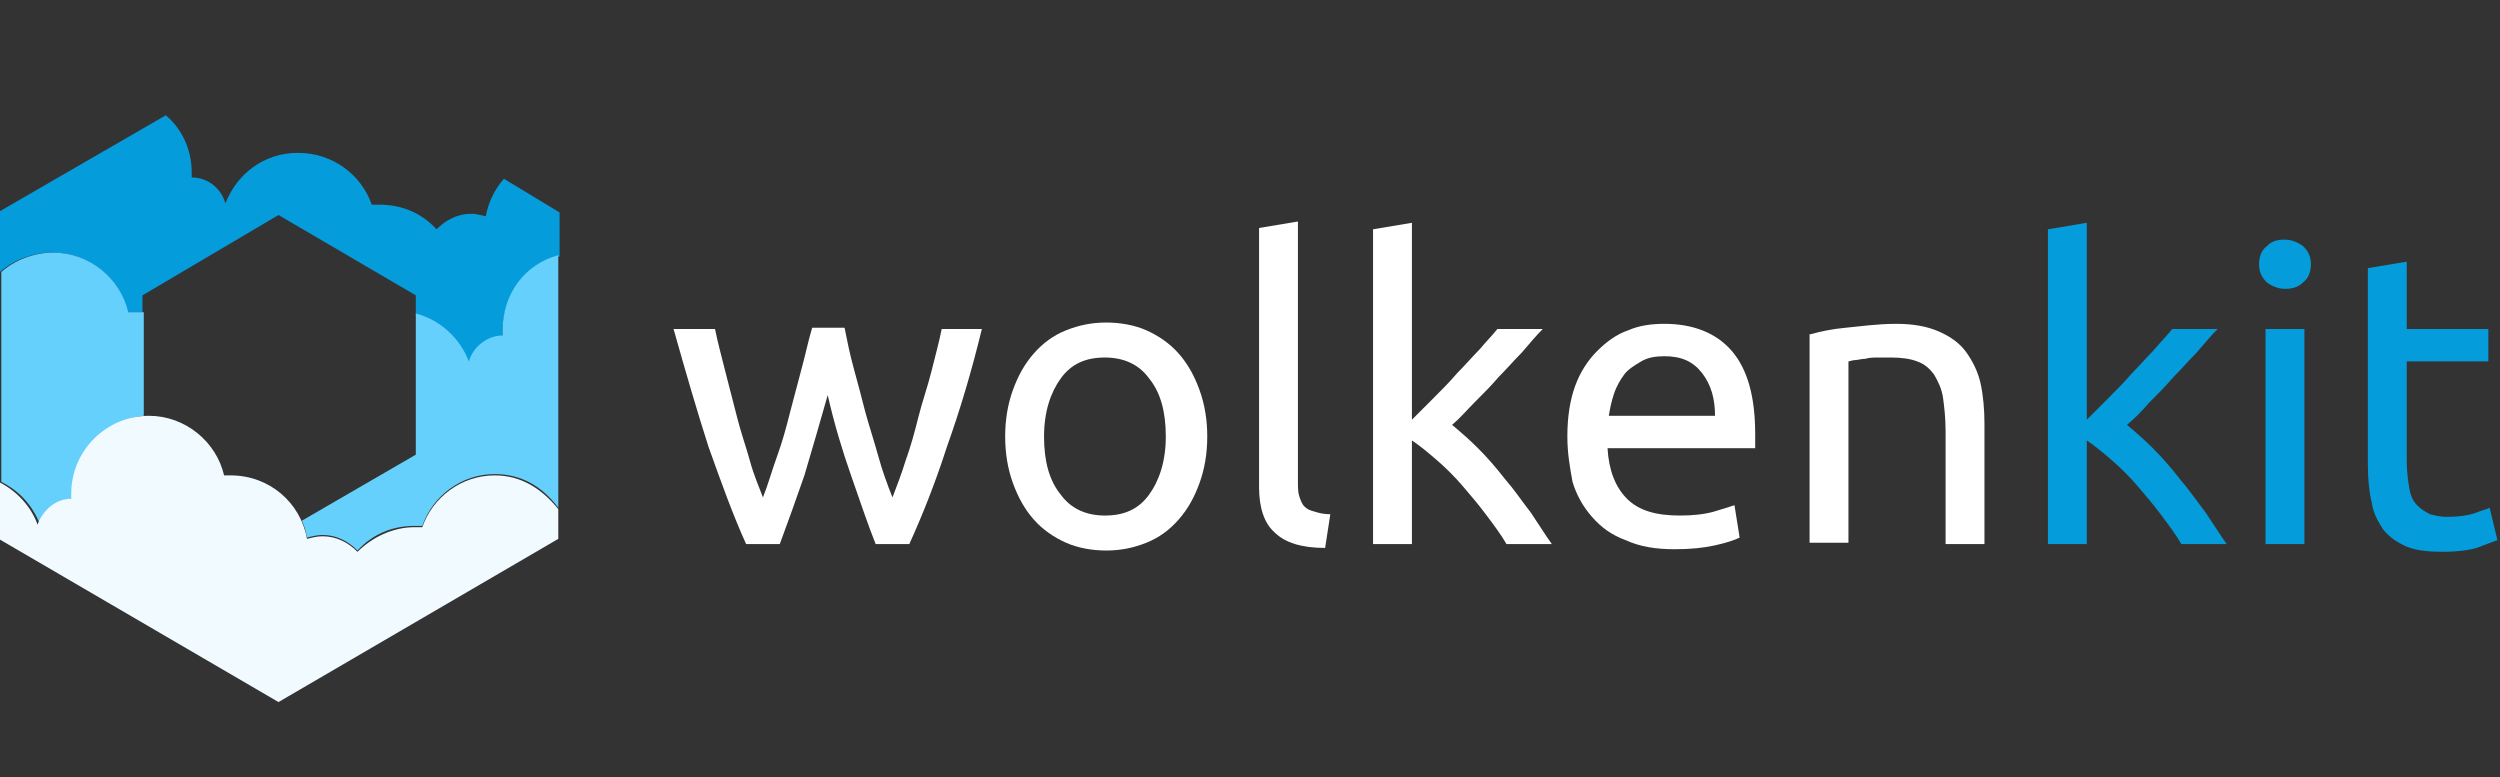 <?xml version="1.0" encoding="utf-8"?>
<!-- Generator: Adobe Illustrator 24.1.3, SVG Export Plug-In . SVG Version: 6.00 Build 0)  -->
<svg version="1.1" id="Ebene_1" xmlns="http://www.w3.org/2000/svg" xmlns:xlink="http://www.w3.org/1999/xlink" x="0px" y="0px"
	 viewBox="0 0 193 60" style="enable-background:new 0 0 193 60;" xml:space="preserve">
<rect x="0" y="0" width="193" height="60" fill="#333333" stroke="none"/>
<style type="text/css">
	.st0{fill:#049CDB;}
	.st1{fill:#66D0FD;}
	.st2{fill:#F0FAFF;}
	.st3{fill:#FFFFFF;}
</style>
<g>
	<path class="st0" d="M38.9,13.8c-0.7,0.8-1.2,1.8-1.4,2.9c-0.4-0.1-0.8-0.2-1.1-0.2c-1.1,0-2,0.5-2.7,1.2c-1.1-1.2-2.6-1.9-4.4-1.9
		c-0.2,0-0.4,0-0.6,0c-0.8-2.3-3-4-5.7-4c-2.6,0-4.7,1.6-5.6,3.9c-0.3-1.1-1.3-2-2.6-2c0-0.1,0-0.3,0-0.4c0-1.8-0.8-3.4-2-4.4
		L0,16.3V21c1-0.9,2.5-1.5,4-1.5c2.8,0,5.2,1.9,5.8,4.6c0.1,0,0.3,0,0.5,0c0.2,0,0.5,0,0.7,0v-1.3l10.5-6.2l10.6,6.2v1.5
		c1.9,0.5,3.4,1.9,4.1,3.7c0.3-1.1,1.4-2,2.6-2c0-0.1,0-0.3,0-0.4c0-2.8,1.7-5.1,4.4-5.8v-3.4L38.9,13.8z"/>
	<g>
		<path class="st1" d="M3.1,40.5c0.3-1.1,1.3-2,2.6-2c0-0.1,0-0.3,0-0.4c0-3.1,2.4-5.7,5.4-6v-8c-0.2,0-0.5,0-0.7,0
			c-0.2,0-0.3,0-0.5,0c-0.6-2.6-3-4.6-5.8-4.6c-1.5,0-3,0.6-4,1.5v16.2C1.5,37.9,2.5,39,3.1,40.5z"/>
		<path class="st1" d="M38.8,25.5c0,0.1,0,0.3,0,0.4c-1.2,0-2.3,0.9-2.6,2c-0.7-1.8-2.2-3.2-4.1-3.7v10.9l-8.8,5.1
			c0.2,0.4,0.3,0.8,0.4,1.3c0.4-0.1,0.8-0.2,1.2-0.2c1.1,0,2,0.5,2.7,1.2c1.1-1.2,2.6-1.9,4.4-1.9c0.2,0,0.4,0,0.6,0
			c0.8-2.3,3-4,5.6-4c2.1,0,3.7,1,4.9,2.6V19.7C40.5,20.4,38.8,22.7,38.8,25.5z"/>
	</g>
	<path class="st2" d="M43.1,41.6v-2.3c-1.3-1.6-2.9-2.6-4.9-2.6c-2.6,0-4.8,1.7-5.6,4c-0.2,0-0.4,0-0.6,0c-1.7,0-3.3,0.8-4.4,1.9
		c-0.7-0.7-1.6-1.2-2.7-1.2c-0.4,0-0.8,0.1-1.2,0.2c-0.5-2.8-2.9-4.9-5.9-4.9c-0.2,0-0.3,0-0.5,0c-0.6-2.6-3-4.6-5.8-4.6
		c-3.3,0-6,2.7-6,6c0,0.1,0,0.3,0,0.4c-1.2,0-2.2,0.9-2.6,2c-0.5-1.4-1.6-2.6-3-3.3v4.4l21.6,12.6L43.1,41.6z"/>
</g>
<g>
	<path class="st3" d="M67.6,42c-0.6-1.5-1.2-3.3-1.9-5.3c-0.7-2-1.3-4-1.8-6.2c-0.6,2.1-1.2,4.2-1.8,6.2c-0.7,2-1.3,3.7-1.9,5.3
		h-2.6c-1-2.2-1.9-4.7-2.9-7.5c-0.9-2.8-1.8-5.9-2.7-9.1h3.2c0.2,1,0.5,2.1,0.8,3.3c0.3,1.2,0.6,2.3,0.9,3.5c0.3,1.2,0.7,2.3,1,3.4
		s0.7,2,1,2.8c0.4-1,0.7-2.1,1.1-3.2s0.7-2.2,1-3.4c0.3-1.1,0.6-2.3,0.9-3.4s0.5-2.1,0.8-3.1h2.5c0.2,1,0.4,2,0.7,3.1
		s0.6,2.2,0.9,3.4c0.3,1.1,0.7,2.3,1,3.4s0.7,2.2,1.1,3.2c0.3-0.8,0.7-1.8,1-2.8c0.4-1.1,0.7-2.2,1-3.4c0.3-1.2,0.7-2.3,1-3.5
		c0.3-1.2,0.6-2.3,0.8-3.3h3.1c-0.8,3.3-1.7,6.3-2.7,9.1c-0.9,2.8-1.9,5.3-2.9,7.5H67.6z"/>
	<path class="st3" d="M93.2,33.7c0,1.3-0.2,2.5-0.6,3.6c-0.4,1.1-0.9,2-1.6,2.8c-0.7,0.8-1.5,1.4-2.5,1.8s-2,0.6-3.1,0.6
		c-1.1,0-2.2-0.2-3.1-0.6s-1.8-1-2.5-1.8c-0.7-0.8-1.2-1.7-1.6-2.8c-0.4-1.1-0.6-2.3-0.6-3.6c0-1.3,0.2-2.5,0.6-3.6
		c0.4-1.1,0.9-2,1.6-2.8c0.7-0.8,1.5-1.4,2.5-1.8s2-0.6,3.1-0.6c1.1,0,2.2,0.2,3.1,0.6s1.8,1,2.5,1.8c0.7,0.8,1.2,1.7,1.6,2.8
		C93,31.2,93.2,32.4,93.2,33.7z M90,33.7c0-1.9-0.4-3.4-1.3-4.5c-0.8-1.1-2-1.6-3.4-1.6c-1.5,0-2.6,0.5-3.4,1.6
		c-0.8,1.1-1.3,2.6-1.3,4.5s0.4,3.4,1.3,4.5c0.8,1.1,2,1.6,3.4,1.6c1.5,0,2.6-0.5,3.4-1.6S90,35.6,90,33.7z"/>
	<path class="st3" d="M102.3,42.3c-1.8,0-3.1-0.4-3.9-1.2c-0.8-0.7-1.2-1.9-1.2-3.5v-20l3-0.5v20c0,0.5,0,0.9,0.1,1.2
		c0.1,0.3,0.2,0.6,0.4,0.8s0.4,0.3,0.8,0.4c0.3,0.1,0.7,0.2,1.2,0.2L102.3,42.3z"/>
	<path class="st3" d="M112.1,32.8c0.6,0.5,1.3,1.1,2,1.8c0.7,0.7,1.4,1.5,2.1,2.4c0.7,0.8,1.3,1.7,2,2.6c0.6,0.9,1.1,1.7,1.6,2.4
		h-3.5c-0.4-0.7-1-1.5-1.6-2.3c-0.6-0.8-1.2-1.5-1.8-2.2s-1.3-1.4-2-2c-0.7-0.6-1.3-1.1-1.9-1.5v8h-3V17.7l3-0.5v15.2
		c0.5-0.5,1.1-1.1,1.7-1.7c0.6-0.6,1.2-1.2,1.8-1.9c0.6-0.6,1.2-1.3,1.7-1.8c0.5-0.6,1-1.1,1.4-1.6h3.5c-0.5,0.5-1,1.1-1.6,1.8
		c-0.6,0.6-1.2,1.3-1.8,1.9c-0.6,0.7-1.2,1.3-1.9,2C113.2,31.7,112.7,32.3,112.1,32.8z"/>
	<path class="st3" d="M121,33.7c0-1.5,0.2-2.8,0.6-3.9c0.4-1.1,1-2,1.7-2.7c0.7-0.7,1.5-1.3,2.4-1.6c0.9-0.4,1.9-0.5,2.8-0.5
		c2.2,0,4,0.7,5.2,2.1c1.2,1.4,1.8,3.5,1.8,6.4c0,0.1,0,0.3,0,0.5c0,0.2,0,0.4,0,0.6h-11.4c0.1,1.7,0.6,3,1.5,3.9
		c0.9,0.9,2.2,1.3,4.1,1.3c1,0,1.9-0.1,2.6-0.3c0.7-0.2,1.3-0.4,1.6-0.5l0.4,2.5c-0.4,0.2-1,0.4-1.9,0.6c-0.9,0.2-1.9,0.3-3.1,0.3
		c-1.5,0-2.7-0.2-3.8-0.7c-1.1-0.4-1.9-1-2.6-1.8c-0.7-0.8-1.2-1.7-1.5-2.7C121.2,36.1,121,35,121,33.7z M132.4,32.1
		c0-1.3-0.3-2.4-1-3.3c-0.7-0.9-1.6-1.3-2.9-1.3c-0.7,0-1.3,0.1-1.8,0.4c-0.5,0.3-1,0.6-1.3,1s-0.6,0.9-0.8,1.5
		c-0.2,0.6-0.3,1.1-0.4,1.7H132.4z"/>
	<path class="st3" d="M139.8,25.8c0.7-0.2,1.6-0.4,2.7-0.5s2.4-0.3,3.9-0.3c1.3,0,2.4,0.2,3.3,0.6c0.9,0.4,1.6,0.9,2.1,1.6
		c0.5,0.7,0.9,1.5,1.1,2.4c0.2,0.9,0.3,2,0.3,3.1V42h-3v-8.7c0-1-0.1-1.9-0.2-2.6c-0.1-0.7-0.4-1.3-0.7-1.8c-0.3-0.4-0.7-0.8-1.3-1
		c-0.5-0.2-1.2-0.3-2-0.3c-0.3,0-0.7,0-1,0c-0.3,0-0.7,0-1,0.1c-0.3,0-0.6,0.1-0.8,0.1c-0.2,0-0.4,0.1-0.5,0.1v14h-3V25.8z"/>
	<path class="st0" d="M164.2,32.8c0.6,0.5,1.3,1.1,2,1.8c0.7,0.7,1.4,1.5,2.1,2.4c0.7,0.8,1.3,1.7,2,2.6c0.6,0.9,1.1,1.7,1.6,2.4
		h-3.5c-0.4-0.7-1-1.5-1.6-2.3c-0.6-0.8-1.2-1.5-1.8-2.2s-1.3-1.4-2-2c-0.7-0.6-1.3-1.1-1.9-1.5v8h-3V17.7l3-0.5v15.2
		c0.5-0.5,1.1-1.1,1.7-1.7c0.6-0.6,1.2-1.2,1.8-1.9c0.6-0.6,1.2-1.3,1.7-1.8c0.5-0.6,1-1.1,1.4-1.6h3.5c-0.5,0.5-1,1.1-1.6,1.8
		c-0.6,0.6-1.2,1.3-1.8,1.9c-0.6,0.7-1.2,1.3-1.9,2C165.4,31.7,164.8,32.3,164.2,32.8z"/>
	<path class="st0" d="M176.4,22.3c-0.5,0-1-0.2-1.4-0.5c-0.4-0.4-0.6-0.8-0.6-1.4c0-0.6,0.2-1.1,0.6-1.4c0.4-0.4,0.8-0.5,1.4-0.5
		c0.5,0,1,0.2,1.4,0.5c0.4,0.4,0.6,0.8,0.6,1.4c0,0.6-0.2,1.1-0.6,1.4C177.4,22.2,176.9,22.3,176.4,22.3z M177.9,42h-3V25.4h3V42z"
		/>
	<path class="st0" d="M185.8,25.4h6.3v2.5h-6.3v7.7c0,0.8,0.1,1.5,0.2,2.1s0.3,1,0.6,1.3c0.3,0.3,0.6,0.5,1,0.7
		c0.4,0.1,0.8,0.2,1.3,0.2c0.9,0,1.6-0.1,2.2-0.3c0.5-0.2,0.9-0.3,1.1-0.4l0.6,2.5c-0.3,0.1-0.8,0.3-1.6,0.6
		c-0.7,0.2-1.6,0.3-2.6,0.3c-1.1,0-2.1-0.1-2.8-0.4c-0.7-0.3-1.3-0.7-1.8-1.3c-0.4-0.6-0.8-1.3-0.9-2.1c-0.2-0.8-0.3-1.8-0.3-2.9
		V20.7l3-0.5V25.4z"/>
</g>
</svg>
